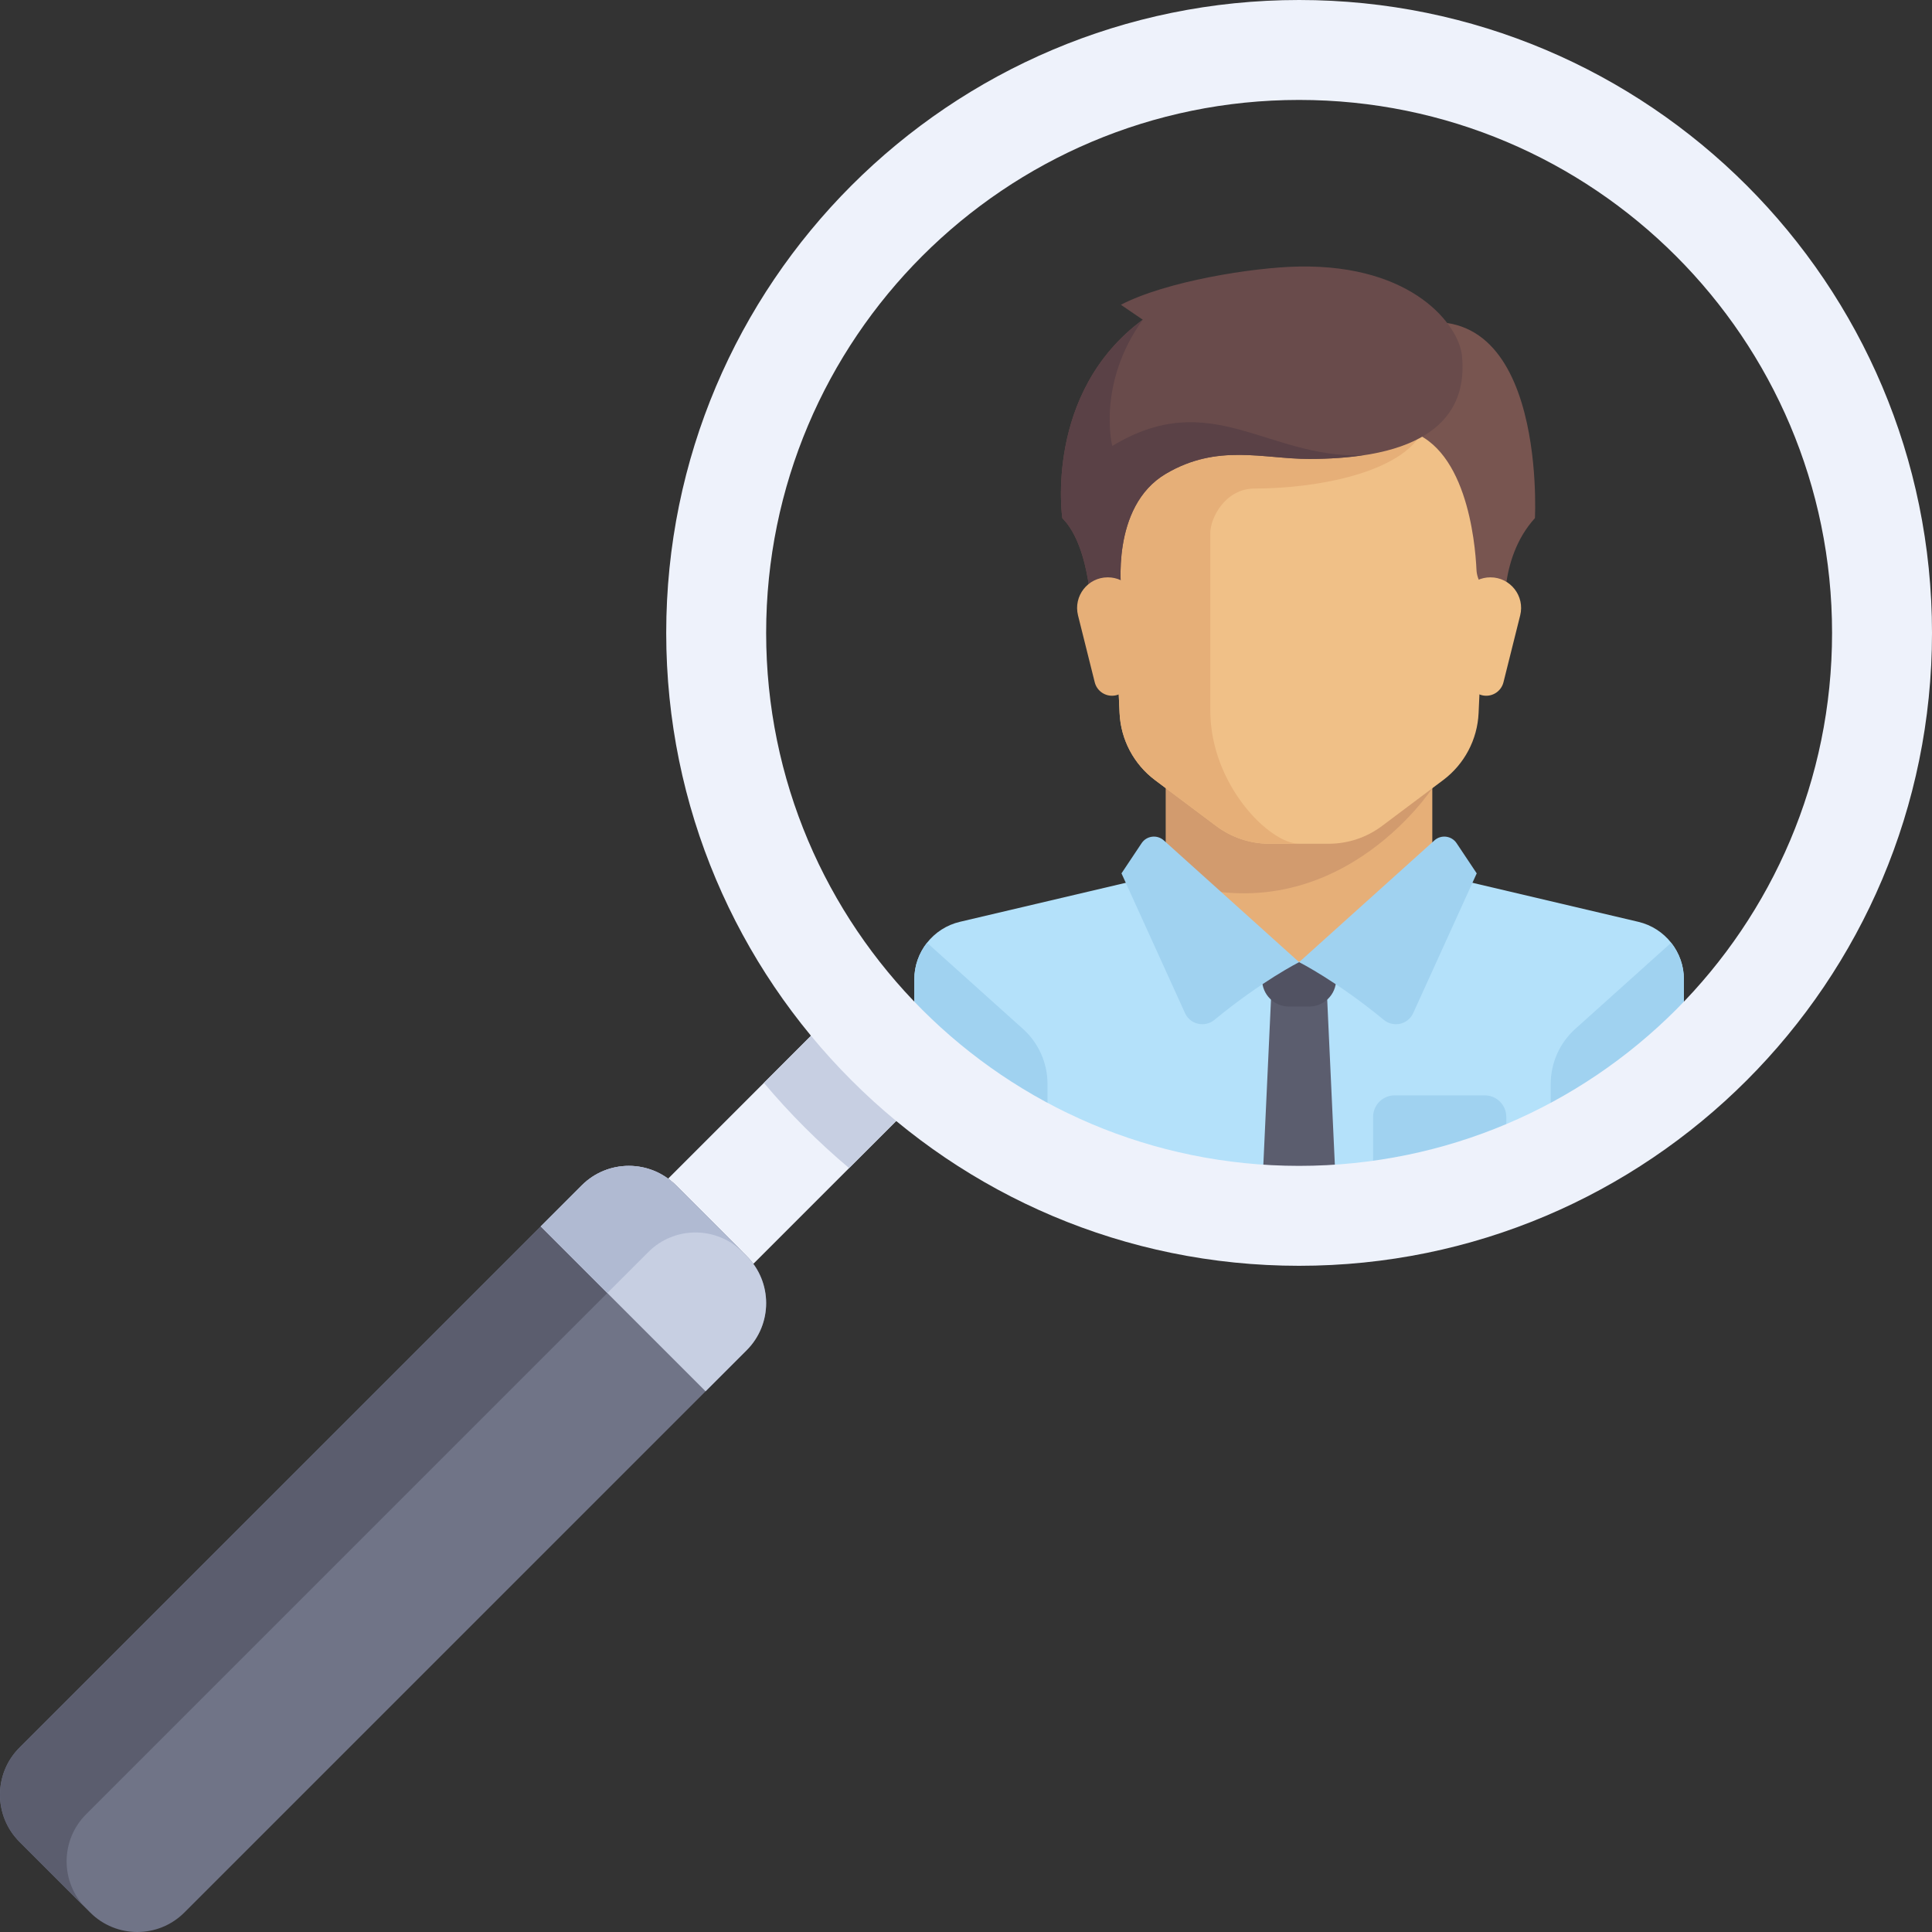 <svg width="120" height="120" viewBox="0 0 120 120" fill="none" xmlns="http://www.w3.org/2000/svg">
<rect x="0" y="0" width="120" height="120" fill="#333333" stroke="none"/>
<g clip-path="url(#clip0)">
<path d="M88.963 54.245V47.81H72.416V54.245L80.69 61.6L88.963 54.245Z" fill="#E6AF78"/>
<path d="M101.756 57.255L90.381 54.579C90.209 54.539 90.051 54.47 89.903 54.387L80.69 59.761L71.836 54.126C71.607 54.342 71.322 54.503 70.999 54.579L59.624 57.255C57.963 57.646 56.789 59.128 56.789 60.835V69.873L80.69 74.483L104.592 69.873V60.835C104.591 59.128 103.417 57.646 101.756 57.255Z" fill="#B4E1FA"/>
<path d="M72.416 47.81V54.6C82.839 58.355 88.963 48.957 88.963 48.957V47.81H72.416Z" fill="#D29B6E"/>
<path d="M68.739 26.667L69.54 44.291C69.615 45.937 70.422 47.464 71.74 48.453L75.541 51.304C76.496 52.02 77.657 52.407 78.851 52.407H82.528C83.721 52.407 84.882 52.02 85.837 51.304L89.638 48.453C90.956 47.464 91.764 45.938 91.838 44.291L92.64 26.667H68.739Z" fill="#F0C087"/>
<path d="M77.932 30.344C81.609 30.344 87.124 29.425 88.433 26.667H68.739L69.539 44.291C69.614 45.938 70.422 47.464 71.74 48.453L75.541 51.304C76.496 52.02 77.657 52.407 78.85 52.407H80.689C78.851 52.407 75.174 48.73 75.174 44.133C75.174 41.886 75.174 35.86 75.174 33.102C75.174 32.182 76.093 30.344 77.932 30.344Z" fill="#E6AF78"/>
<path d="M97.843 63.907L103.799 58.556C104.299 59.188 104.591 59.983 104.591 60.835V68.035C104.591 69.05 103.768 69.873 102.753 69.873H96.318V67.326C96.318 66.022 96.872 64.779 97.843 63.907Z" fill="#A0D2F0"/>
<path d="M63.537 63.907L57.58 58.556C57.081 59.188 56.788 59.983 56.788 60.835V68.035C56.788 69.05 57.611 69.873 58.627 69.873H65.062V67.326C65.062 66.022 64.508 64.779 63.537 63.907Z" fill="#A0D2F0"/>
<path d="M82.987 74.011H78.391L78.966 61.599H82.413L82.987 74.011Z" fill="#5B5D6E"/>
<path d="M82.987 59.761H78.391V60.845C78.391 61.77 79.141 62.519 80.065 62.519H81.314C82.238 62.519 82.988 61.77 82.988 60.845L82.987 59.761Z" fill="#515262"/>
<path d="M72.287 52.199L80.69 59.761C80.69 59.761 78.337 60.949 75.433 63.344C74.833 63.838 73.927 63.638 73.606 62.931L69.658 54.246L70.907 52.372C71.218 51.906 71.871 51.824 72.287 52.199Z" fill="#A0D2F0"/>
<path d="M89.093 52.199L80.69 59.761C80.69 59.761 83.043 60.949 85.947 63.344C86.546 63.838 87.452 63.638 87.774 62.931L91.722 54.246L90.472 52.372C90.162 51.906 89.509 51.824 89.093 52.199Z" fill="#A0D2F0"/>
<path d="M86.263 20.576L87.124 26.667C91.058 27.453 91.625 33.627 91.707 35.391C91.722 35.711 91.824 36.02 91.998 36.289L93.499 38.617C93.499 38.617 92.985 34.768 95.337 32.182C95.337 32.182 96.145 16.899 86.263 20.576Z" fill="#785550"/>
<path d="M94.421 38.224L93.383 42.377C93.26 42.869 92.818 43.214 92.311 43.214C91.754 43.214 91.284 42.799 91.214 42.246L90.683 37.999C90.541 36.863 91.427 35.86 92.572 35.86H92.575C93.813 35.86 94.722 37.023 94.421 38.224Z" fill="#F0C087"/>
<path d="M69.62 18.93L70.98 19.858C64.832 24.398 65.982 32.183 65.982 32.183C67.82 34.021 67.82 38.618 67.82 38.618L69.659 36.779C69.659 36.779 68.949 31.468 72.416 29.425C75.634 27.529 78.449 28.506 81.322 28.506C89.021 28.506 91.176 25.604 90.802 22.071C90.609 20.242 87.814 16.434 80.69 16.555C77.815 16.603 72.417 17.474 69.62 18.93Z" fill="#694B4B"/>
<path d="M69.084 27.701C69.084 27.701 68.107 23.851 70.98 19.858C64.832 24.397 65.981 32.182 65.981 32.182C67.82 34.021 67.82 38.617 67.82 38.617L69.658 36.779C69.658 36.779 68.948 31.468 72.416 29.425C75.633 27.529 78.449 28.505 81.321 28.505C82.573 28.505 83.665 28.421 84.636 28.278C78.707 28.477 75.212 23.985 69.084 27.701Z" fill="#5A4146"/>
<path d="M66.958 38.224L67.996 42.377C68.119 42.869 68.561 43.214 69.069 43.214C69.626 43.214 70.096 42.799 70.165 42.246L70.696 37.999C70.838 36.863 69.953 35.86 68.808 35.86H68.804C67.566 35.86 66.658 37.023 66.958 38.224Z" fill="#E6AF78"/>
<path d="M92.22 68.035H86.625C85.885 68.035 85.286 68.634 85.286 69.374V72.414H93.559V69.374C93.559 68.634 92.96 68.035 92.22 68.035Z" fill="#A0D2F0"/>
<path d="M57.472 67.819L52.179 62.526L38.731 75.975L44.024 81.268L57.472 67.819Z" fill="#EEF2FB"/>
<path d="M47.447 67.26C49.057 69.172 50.827 70.943 52.74 72.553L57.474 67.819L52.181 62.525L47.447 67.26Z" fill="#C7CFE2"/>
<path d="M80.69 0C58.98 0 41.38 17.6 41.38 39.31C41.38 61.021 58.98 78.621 80.69 78.621C102.4 78.621 120 61.021 120 39.31C120 17.6 102.4 0 80.69 0ZM80.69 72.414C62.407 72.414 47.587 57.593 47.587 39.31C47.587 21.028 62.407 6.207 80.69 6.207C98.973 6.207 113.793 21.028 113.793 39.31C113.794 57.593 98.973 72.414 80.69 72.414Z" fill="#EEF2FB"/>
<path d="M5.601 118.788L1.212 114.4C-0.404 112.784 -0.405 110.164 1.212 108.547L36.133 73.626C37.749 72.01 40.369 72.01 41.985 73.626L46.374 78.014C47.99 79.63 47.991 82.25 46.375 83.866L11.453 118.788C9.837 120.404 7.217 120.404 5.601 118.788Z" fill="#707487"/>
<path d="M5.35 112.685L40.271 77.764C41.887 76.148 44.507 76.148 46.123 77.763L46.379 78.019C46.379 78.019 46.376 78.016 46.374 78.014L41.985 73.626C40.369 72.01 37.749 72.01 36.133 73.626L1.212 108.548C-0.404 110.164 -0.404 112.784 1.212 114.4L5.347 118.534C3.734 116.917 3.735 114.3 5.35 112.685Z" fill="#5B5D6E"/>
<path d="M43.825 86.416L46.375 83.866C47.991 82.25 47.991 79.63 46.375 78.014L41.985 73.626C40.369 72.01 37.75 72.01 36.133 73.626L33.584 76.175L43.825 86.416Z" fill="#C7CFE2"/>
<g opacity="0.97">
<path opacity="0.97" d="M37.722 80.313L40.271 77.764C41.887 76.148 44.507 76.148 46.123 77.763L46.379 78.019C46.377 78.017 46.376 78.016 46.375 78.014L41.985 73.626C40.369 72.01 37.75 72.01 36.133 73.626L33.584 76.175L37.722 80.313Z" fill="#AFB9D2"/>
</g>
</g>
<defs>
<clipPath id="clip0">
<rect width="120" height="120" fill="white"/>
</clipPath>
</defs>
</svg>
